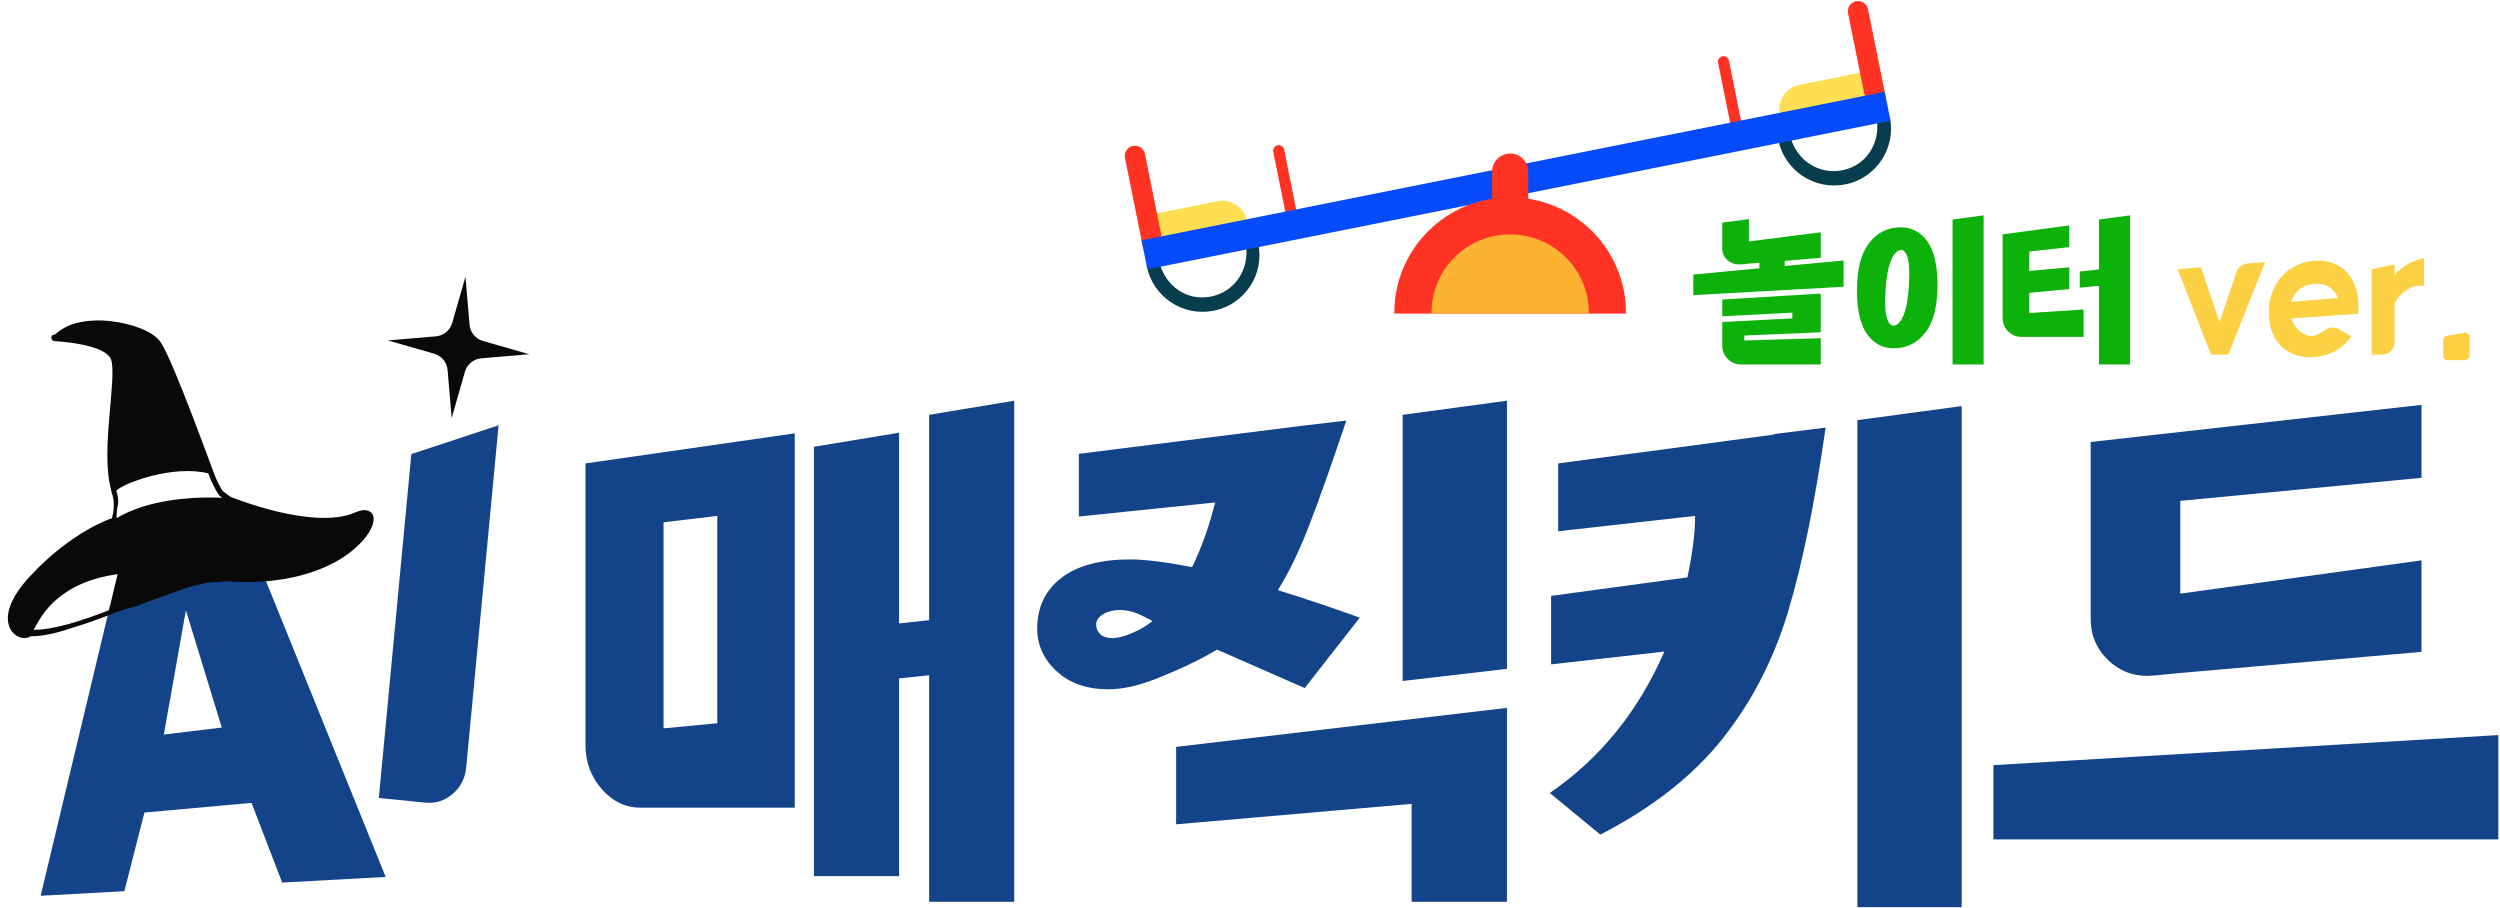 <svg width="1168" height="424" viewBox="0 0 1168 424" fill="none" xmlns="http://www.w3.org/2000/svg">
<path d="M217.466 129.249L219.375 151.682C219.677 155.269 222.171 158.293 225.624 159.294L247.262 165.502L224.828 167.411C221.242 167.713 218.218 170.208 217.227 173.661L211.019 195.298L209.11 172.865C208.808 169.278 206.314 166.254 202.861 165.253L181.223 159.045L203.657 157.136C207.243 156.834 210.267 154.34 211.269 150.886L217.476 129.249L217.466 129.249Z" fill="#090909"/>
<path d="M107.727 267.071C107.65 267.073 107.572 267.062 107.495 267.051L107.379 267.08L107.38 267.118C107.38 267.118 107.354 267.093 107.341 267.094C107.225 267.084 107.108 267.061 106.992 267.051C105.198 266.916 104.107 267.588 102.234 267.364C98.705 267.415 94.489 268.295 89.936 269.569C87.914 270.097 85.403 271.178 83.244 271.902C77.446 273.891 71.56 275.96 65.12 278.557C62.914 279.45 60.867 279.489 58.635 280.383C58.036 280.63 57.6 280.718 56.988 280.966C56.644 281.103 56.311 281.189 55.991 281.287C54.461 281.893 52.917 282.498 51.374 283.091L18.986 418.502L58.093 416.367L67.47 379.622L117.518 375.097L131.831 412.338L180.188 409.698L122.546 267.237C117.902 267.522 112.981 267.505 107.727 267.084L107.727 267.071ZM76.545 343.181L86.851 285.131L103.617 339.907L76.545 343.181Z" fill="#134388"/>
<path d="M174.308 240.835C173.95 239.89 173.209 239.123 172.284 238.734C170.474 237.956 168.244 238.399 165.53 239.575C156.125 243.639 141.447 241.885 129.211 238.922C117.105 235.982 107.654 232.073 107.471 231.987L104.136 229.469C103.4 228.406 102.634 227.15 102.009 225.852C100.529 222.836 99.516 219.963 99.488 219.887L99.46 219.797L99.459 219.759C99.459 219.759 94.85 207.135 89.542 193.356C86.894 186.467 84.047 179.312 81.511 173.296C78.963 167.28 76.755 162.466 75.133 159.995C73.365 157.296 70.066 155.203 65.94 153.529C61.814 151.856 56.848 150.616 51.72 150.037C46.152 149.418 40.425 149.64 35.423 151.016L35.384 151.017C31.661 152.039 28.396 153.822 25.79 156.219C25.764 156.22 25.738 156.195 25.738 156.195C25.557 156.199 25.378 156.255 25.227 156.362C25.175 156.364 25.111 156.365 24.97 156.395C24.893 156.409 24.79 156.425 24.701 156.466C24.637 156.493 24.548 156.534 24.536 156.547C24.51 156.548 24.41 156.666 24.397 156.68C24.398 156.692 24.372 156.719 24.373 156.732C23.496 157.707 24.207 159.364 25.523 159.408C25.523 159.408 31.557 159.642 37.967 160.935C41.178 161.576 44.497 162.445 47.053 163.668C49.609 164.879 51.323 166.433 51.903 168.003C52.498 169.624 52.684 173.394 52.428 178.063C52.173 182.746 51.634 188.415 51.116 194.444C50.09 206.309 49.3 219.391 51.954 229.114C51.956 229.191 51.959 229.294 51.974 229.371C51.975 229.436 52.003 229.499 52.03 229.563L52.031 229.602L52.058 229.64L52.059 229.665L52.059 229.691L52.06 229.717L52.06 229.743C53.495 233.494 53.282 237.274 52.842 239.758L52.284 242.143C51.798 242.297 47.402 243.683 40.471 247.723C33.298 251.898 23.705 258.71 13.863 269.393C3.807 280.301 2.336 288.325 4.561 293.28C5.68 295.764 7.704 297.349 9.792 297.914C11.348 298.326 13.032 298.154 14.336 297.271C20.585 297.306 27.547 295.494 34.724 293.007C39.813 291.513 45.047 289.641 50.291 287.628C51.835 287.035 53.365 286.429 54.909 285.824C55.241 285.738 55.561 285.653 55.905 285.502C56.505 285.255 56.953 285.166 57.552 284.919C59.784 284.026 61.831 283.974 64.037 283.094C70.477 280.496 76.363 278.428 82.162 276.439C84.32 275.715 86.831 274.646 88.853 274.106C93.406 272.831 97.635 271.951 101.151 271.901C103.012 272.137 104.115 271.452 105.909 271.587C106.026 271.597 106.142 271.62 106.258 271.63C106.271 271.63 106.298 271.655 106.31 271.655L106.309 271.616L106.412 271.588C106.489 271.586 106.567 271.609 106.644 271.608C111.898 272.029 116.819 272.046 121.462 271.761C122.401 271.699 123.353 271.649 124.266 271.574C124.33 271.573 124.395 271.571 124.459 271.556C142.288 270.062 155.785 264.297 163.992 257.726C170.204 252.751 173.749 247.741 174.434 243.781C174.616 242.798 174.654 241.779 174.296 240.861L174.308 240.835ZM25.906 156.242L25.932 156.241L25.933 156.28C25.907 156.281 25.919 156.255 25.893 156.242L25.906 156.242ZM15.691 294.287C16.195 293.36 16.664 292.523 17.515 291.046C18.725 288.967 20.323 286.428 22.665 283.792C27.324 278.534 34.756 272.897 46.941 269.794L46.98 269.793C48.183 269.479 49.425 269.19 50.733 268.938C52.079 268.672 53.477 268.443 54.941 268.239L50.91 285.1C38.433 289.912 26.03 294.077 15.704 294.287L15.691 294.287ZM99.058 232.432C89.072 232.324 69.195 233.354 54.472 242.061C54.532 241.905 54.398 240.659 54.48 240.348L54.476 240.206L54.5 240.116C54.525 240.089 54.55 240.05 54.562 240.011C54.585 239.907 54.555 239.753 54.538 239.586C54.649 238.875 54.757 238.074 54.8 237.209C55.278 235.239 55.6 233.183 54.397 229.439L54.396 229.4L54.518 229.101C54.668 228.917 55.147 228.518 55.908 228.048C56.707 227.551 57.839 226.956 59.137 226.356C61.748 225.182 65.194 223.91 69.134 222.806C69.697 222.65 70.247 222.494 70.81 222.351L70.849 222.35C79.207 220.206 89.253 219.128 97.317 221.152C97.47 221.612 98.329 223.974 99.781 226.913C100.582 228.516 101.461 230.168 102.474 231.495C102.514 231.559 102.566 231.596 102.619 231.646C103.003 232.049 103.445 232.205 103.828 232.569C102.744 232.506 101.081 232.445 99.032 232.42L99.058 232.432Z" fill="#090909"/>
<path d="M176.989 372.81L198.682 374.992C203.506 375.476 207.781 374.112 211.507 370.911C215.232 367.699 217.343 363.568 217.817 358.531L232.933 198.699L192.181 212.146L176.989 372.81Z" fill="#134388"/>
<path d="M273.539 348.057C273.539 356.029 276.076 362.906 281.163 368.688C286.25 374.47 292.276 377.355 299.243 377.355H371.296V202.459L273.539 216.509V348.057ZM310.009 244.016L335.121 241.029V337.897L310.009 340.292V244.029V244.016Z" fill="#134388"/>
<path d="M434.088 289.76L420.039 291.254V202.164L380.271 208.732V409.344H420.039V316.958L434.088 315.464V421.308H473.843V187.213L434.088 193.793V289.76Z" fill="#134388"/>
<path d="M655.318 318.156L704.048 312.476V187.213L655.318 193.793V318.156Z" fill="#134388"/>
<path d="M609.575 321.452L635.292 288.562C623.136 284.183 610.374 279.895 597.019 275.71C602.003 267.738 606.729 258.028 611.224 246.554C615.705 235.093 621.642 218.403 629.008 196.485L608.674 198.88L504.04 212.028V241.326L567.722 234.745C564.927 245.91 561.334 255.968 556.956 264.944C544.4 262.548 534.832 261.351 528.251 261.351C514.098 261.351 503.294 264.248 495.811 270.018C488.342 275.8 484.595 283.668 484.595 293.636C484.595 301.414 487.634 308.085 493.712 313.661C499.791 319.237 507.814 322.032 517.781 322.032C524.156 322.032 531.239 320.538 539.004 317.55C550.762 312.966 560.626 308.278 568.598 303.5L609.549 321.439L609.575 321.452ZM532.745 293.945C527.362 296.739 522.971 298.13 519.597 298.13C517.202 298.13 515.36 297.538 514.072 296.34C512.772 295.143 512.128 293.649 512.128 291.859C512.128 289.863 513.222 288.227 515.412 286.926C517.601 285.639 520.189 284.982 523.19 284.982C526.577 284.982 530.067 285.883 533.66 287.673L538.437 290.069C536.841 291.472 534.947 292.76 532.758 293.958L532.745 293.945Z" fill="#134388"/>
<path d="M549.487 385.12L659.504 375.565V421.307H704.048V330.711L549.487 348.946V385.12Z" fill="#134388"/>
<path d="M867.765 423.805H916.495V189.723L867.765 196.29V423.805Z" fill="#134388"/>
<path d="M828.72 203.052L727.976 216.509V248.202L791.954 241.029C791.954 249 790.756 258.569 788.361 269.734L724.68 278.401V310.389L777.595 304.414C765.438 332.321 747.589 354.342 724.074 370.491L747.692 389.924C772.006 377.368 791.04 362.416 804.793 345.083C818.547 327.749 828.759 307.917 835.443 285.587C842.114 263.269 847.947 234.667 852.931 199.781L829.017 202.768L828.72 203.065V203.052Z" fill="#134388"/>
<path d="M1006.36 315.618L1018.62 314.421L1131.33 304.556V261.801L1018.62 277.345V233.998L1131.33 223.232V189.157L976.766 206.49V288.999C976.766 296.971 979.65 303.603 985.432 308.883C991.215 314.163 998.182 316.404 1006.36 315.605V315.618Z" fill="#134388"/>
<path d="M931.318 357.472V392.152H1167.2V343.422L931.318 357.472Z" fill="#134388"/>
<path d="M861.324 133.976L791.103 137.892V128.28L821.986 125.343V122.762L813.442 123.474C811.069 123.711 808.992 123.118 807.212 121.694C805.492 120.21 804.631 118.341 804.631 116.087V103.983L817.091 102.381V112.794L850.644 108.522V120.448L833.823 121.872V124.275L861.324 121.694V133.976ZM804.631 150.441L837.383 148.75V146.08L804.631 147.771V139.939L850.644 137.18V155.247L814.955 156.76V159.074L850.644 158.006V170.288H813.442C811.01 170.288 808.933 169.427 807.212 167.707C805.492 165.986 804.631 163.909 804.631 161.477V150.441ZM912.241 170.288V102.559L926.748 100.601V170.288H912.241ZM891.86 132.997C891.979 130.623 892.038 129.021 892.038 128.191C892.038 123.919 891.623 120.893 890.792 119.113C889.962 117.273 888.864 116.532 887.499 116.888C885.838 117.362 884.414 119.172 883.227 122.317C882.041 125.402 881.269 129.941 880.913 135.934C880.795 138.307 880.735 139.909 880.735 140.74C880.735 144.596 881.091 147.474 881.803 149.373C882.515 151.212 883.435 152.132 884.562 152.132C886.402 152.132 887.974 150.559 889.279 147.415C890.644 144.27 891.504 139.464 891.86 132.997ZM867.563 136.023C867.563 125.877 869.462 118.371 873.259 113.506C877.057 108.64 881.981 106.208 888.033 106.208C893.136 106.208 897.26 108.373 900.404 112.705C903.549 117.036 905.151 123.77 905.21 132.908C905.21 143.054 903.312 150.559 899.514 155.425C895.717 160.29 890.792 162.723 884.74 162.723C879.638 162.723 875.514 160.557 872.369 156.226C869.225 151.894 867.623 145.16 867.563 136.023ZM980.651 170.288V133.531L971.662 134.421V126.856L980.651 125.877V102.559L995.158 100.601V170.288H980.651ZM935.617 109.501L966.767 105.318V115.464L948.077 117.511V126.589L966.767 124.898V135.044L948.077 136.824V146.258L973.442 144.567V157.383H944.428C941.995 157.383 939.919 156.522 938.198 154.802C936.477 153.081 935.617 151.004 935.617 148.572V109.501Z" fill="#0CB209"/>
<path d="M1017.39 125.788L1028.24 124.898L1036.97 150.352L1044.89 127.123C1045.24 125.995 1045.87 125.076 1046.76 124.364C1047.71 123.652 1048.77 123.236 1049.96 123.118L1058.24 122.495L1041.06 165.66H1032.96L1017.39 125.788ZM1092.32 139.227C1091.55 137.269 1090.33 135.667 1088.67 134.421C1087.07 133.175 1085.05 132.552 1082.62 132.552C1081.85 132.552 1081.26 132.581 1080.84 132.641C1077.93 132.997 1075.65 133.916 1073.99 135.4C1072.39 136.824 1071.17 138.693 1070.34 141.007L1092.32 139.227ZM1060.02 145.991C1060.02 139.701 1061.77 134.391 1065.27 130.06C1068.77 125.669 1073.48 122.999 1079.42 122.05C1080.66 121.872 1081.91 121.783 1083.16 121.783C1086.83 121.783 1090.07 122.643 1092.86 124.364C1095.7 126.025 1097.9 128.458 1099.44 131.662C1101.04 134.806 1101.85 138.515 1101.85 142.787C1101.85 144.151 1101.79 145.19 1101.67 145.902V146.614L1070.43 148.75C1070.96 150.767 1072.18 152.666 1074.08 154.446C1076.04 156.166 1077.93 156.997 1079.77 156.938H1080.31C1081.2 156.878 1082.15 156.582 1083.16 156.048C1084.22 155.514 1085.5 154.772 1086.98 153.823C1087.87 153.289 1088.82 153.022 1089.83 153.022C1090.96 153.022 1092.03 153.348 1093.03 154.001L1098.55 157.116L1098.11 157.739C1095.91 160.646 1093.18 162.901 1089.92 164.503C1086.66 166.105 1083.16 166.906 1079.42 166.906C1075.5 166.906 1072.06 166.045 1069.09 164.325C1066.19 162.604 1063.93 160.171 1062.33 157.027C1060.79 153.823 1060.02 150.144 1060.02 145.991ZM1108.05 125.788L1118.73 123.563V128.725C1120.04 126.767 1122 125.046 1124.61 123.563C1127.22 122.079 1129.86 121.1 1132.53 120.626V133.62H1132.44C1131.61 133.501 1131.02 133.442 1130.66 133.442C1128.35 133.442 1125.97 134.332 1123.54 136.112C1122.18 137.12 1121.05 138.218 1120.16 139.405C1119.33 140.591 1118.85 141.481 1118.73 142.075V160.053C1118.73 161.595 1118.17 162.901 1117.04 163.969C1115.98 165.096 1114.67 165.66 1113.13 165.66H1108.05V125.788ZM1153.78 156.582V166.728L1152.17 168.241H1142.65L1141.49 167.084V158.273L1142.65 156.938L1152.17 155.336L1153.78 156.582Z" fill="#FBD043"/>
<g clip-path="url(#clip0_530_5307)">
<path d="M606.079 100.365C606.362 101.773 605.446 103.141 604.047 103.409C602.647 103.691 601.274 102.779 600.991 101.384L594.854 70.908C594.571 69.5 595.487 68.146 596.886 67.864C598.3 67.583 599.659 68.495 599.942 69.889L606.079 100.352V100.365Z" fill="#FF3324"/>
<path d="M582.526 103.02C583.777 109.255 579.726 115.315 573.467 116.576L547.572 121.751C541.314 122.998 535.23 118.962 533.965 112.728C532.713 106.493 529.12 101.961 535.378 100.701L568.918 93.997C575.177 92.75 581.274 96.785 582.526 103.02Z" fill="#FFDE52"/>
<path d="M542.43 109.134C542.955 111.708 542.107 118.292 539.523 118.815L539.55 118.962C536.966 119.472 534.422 117.675 533.911 115.101L525.579 73.764C525.054 71.189 526.737 68.695 529.308 68.173C531.892 67.663 534.409 69.326 534.92 71.9L542.43 109.134Z" fill="#FF3324"/>
<path d="M567.074 145.162C581.462 142.279 590.789 128.335 587.895 113.988C587.895 113.921 587.869 113.867 587.855 113.8L582.175 114.94C583.602 126.015 576.899 136.312 565.742 138.552C554.584 140.777 544.745 133.792 541.771 123.025L535.741 124.232C535.741 124.232 535.768 124.352 535.782 124.419C538.675 138.753 552.673 148.044 567.074 145.162Z" fill="#073D4C"/>
<path d="M711.765 76.598L533.343 112.277L536.071 125.817L714.493 90.139L711.765 76.598Z" fill="#064BF9"/>
<path d="M808.814 59.819C809.097 61.214 810.47 62.126 811.869 61.844C813.283 61.562 814.184 60.195 813.902 58.8L807.764 28.324C807.482 26.916 806.109 26.018 804.709 26.299C803.296 26.581 802.394 27.949 802.677 29.343L808.814 59.819Z" fill="#FF3324"/>
<path d="M831.56 53.209C832.812 59.444 838.909 63.48 845.167 62.233L871.063 57.057C877.321 55.81 881.372 49.736 880.121 43.515C878.869 37.281 880.417 31.716 874.172 32.963L840.631 39.667C834.373 40.914 830.322 46.988 831.587 53.223L831.56 53.209Z" fill="#FFDE52"/>
<path d="M870.914 43.421C871.439 45.996 874.777 51.748 877.348 51.238L877.375 51.386C879.959 50.863 881.601 48.221 881.076 45.647L872.745 4.31C872.233 1.736 869.716 0.073 867.132 0.596C864.548 1.106 862.879 3.613 863.404 6.187L870.914 43.421Z" fill="#FF3324"/>
<path d="M862.139 86.139C847.751 89.022 833.74 79.73 830.846 65.397C830.833 65.33 830.833 65.277 830.806 65.21L836.499 64.07C839.473 74.837 849.648 81.768 860.806 79.529C871.964 77.304 878.33 67.06 876.89 55.998L882.92 54.791C882.92 54.791 882.946 54.912 882.96 54.979C885.854 69.312 876.526 83.27 862.139 86.153V86.139Z" fill="#073D4C"/>
<path d="M880.522 42.86L702.1 78.538L704.828 92.079L883.25 56.4L880.522 42.86Z" fill="#064BF9"/>
<path d="M759.661 146.502C759.661 146.368 759.661 146.248 759.661 146.114C759.661 116.334 735.435 92.2 705.542 92.2C675.649 92.2 651.423 116.334 651.423 146.114C651.423 146.248 651.423 146.382 651.423 146.502H759.648H759.661Z" fill="#FF3324"/>
<path d="M742.286 146.503C742.286 146.368 742.286 146.248 742.286 146.114C742.286 125.908 725.839 109.51 705.543 109.51C685.246 109.51 668.812 125.894 668.812 146.114C668.812 146.248 668.812 146.382 668.812 146.503H742.273H742.286Z" fill="#FCB332"/>
<path d="M713.981 93.769C713.981 98.408 710.212 102.162 705.555 102.162C700.898 102.162 697.13 98.408 697.13 93.769V80.119C697.13 75.48 700.898 71.726 705.555 71.726C710.212 71.726 713.981 75.48 713.981 80.119V93.769Z" fill="#FF3324"/>
</g>
<defs>
<clipPath id="clip0_530_5307">
<rect width="358" height="146" fill="white" transform="translate(525.485 0.502)"/>
</clipPath>
</defs>
</svg>

